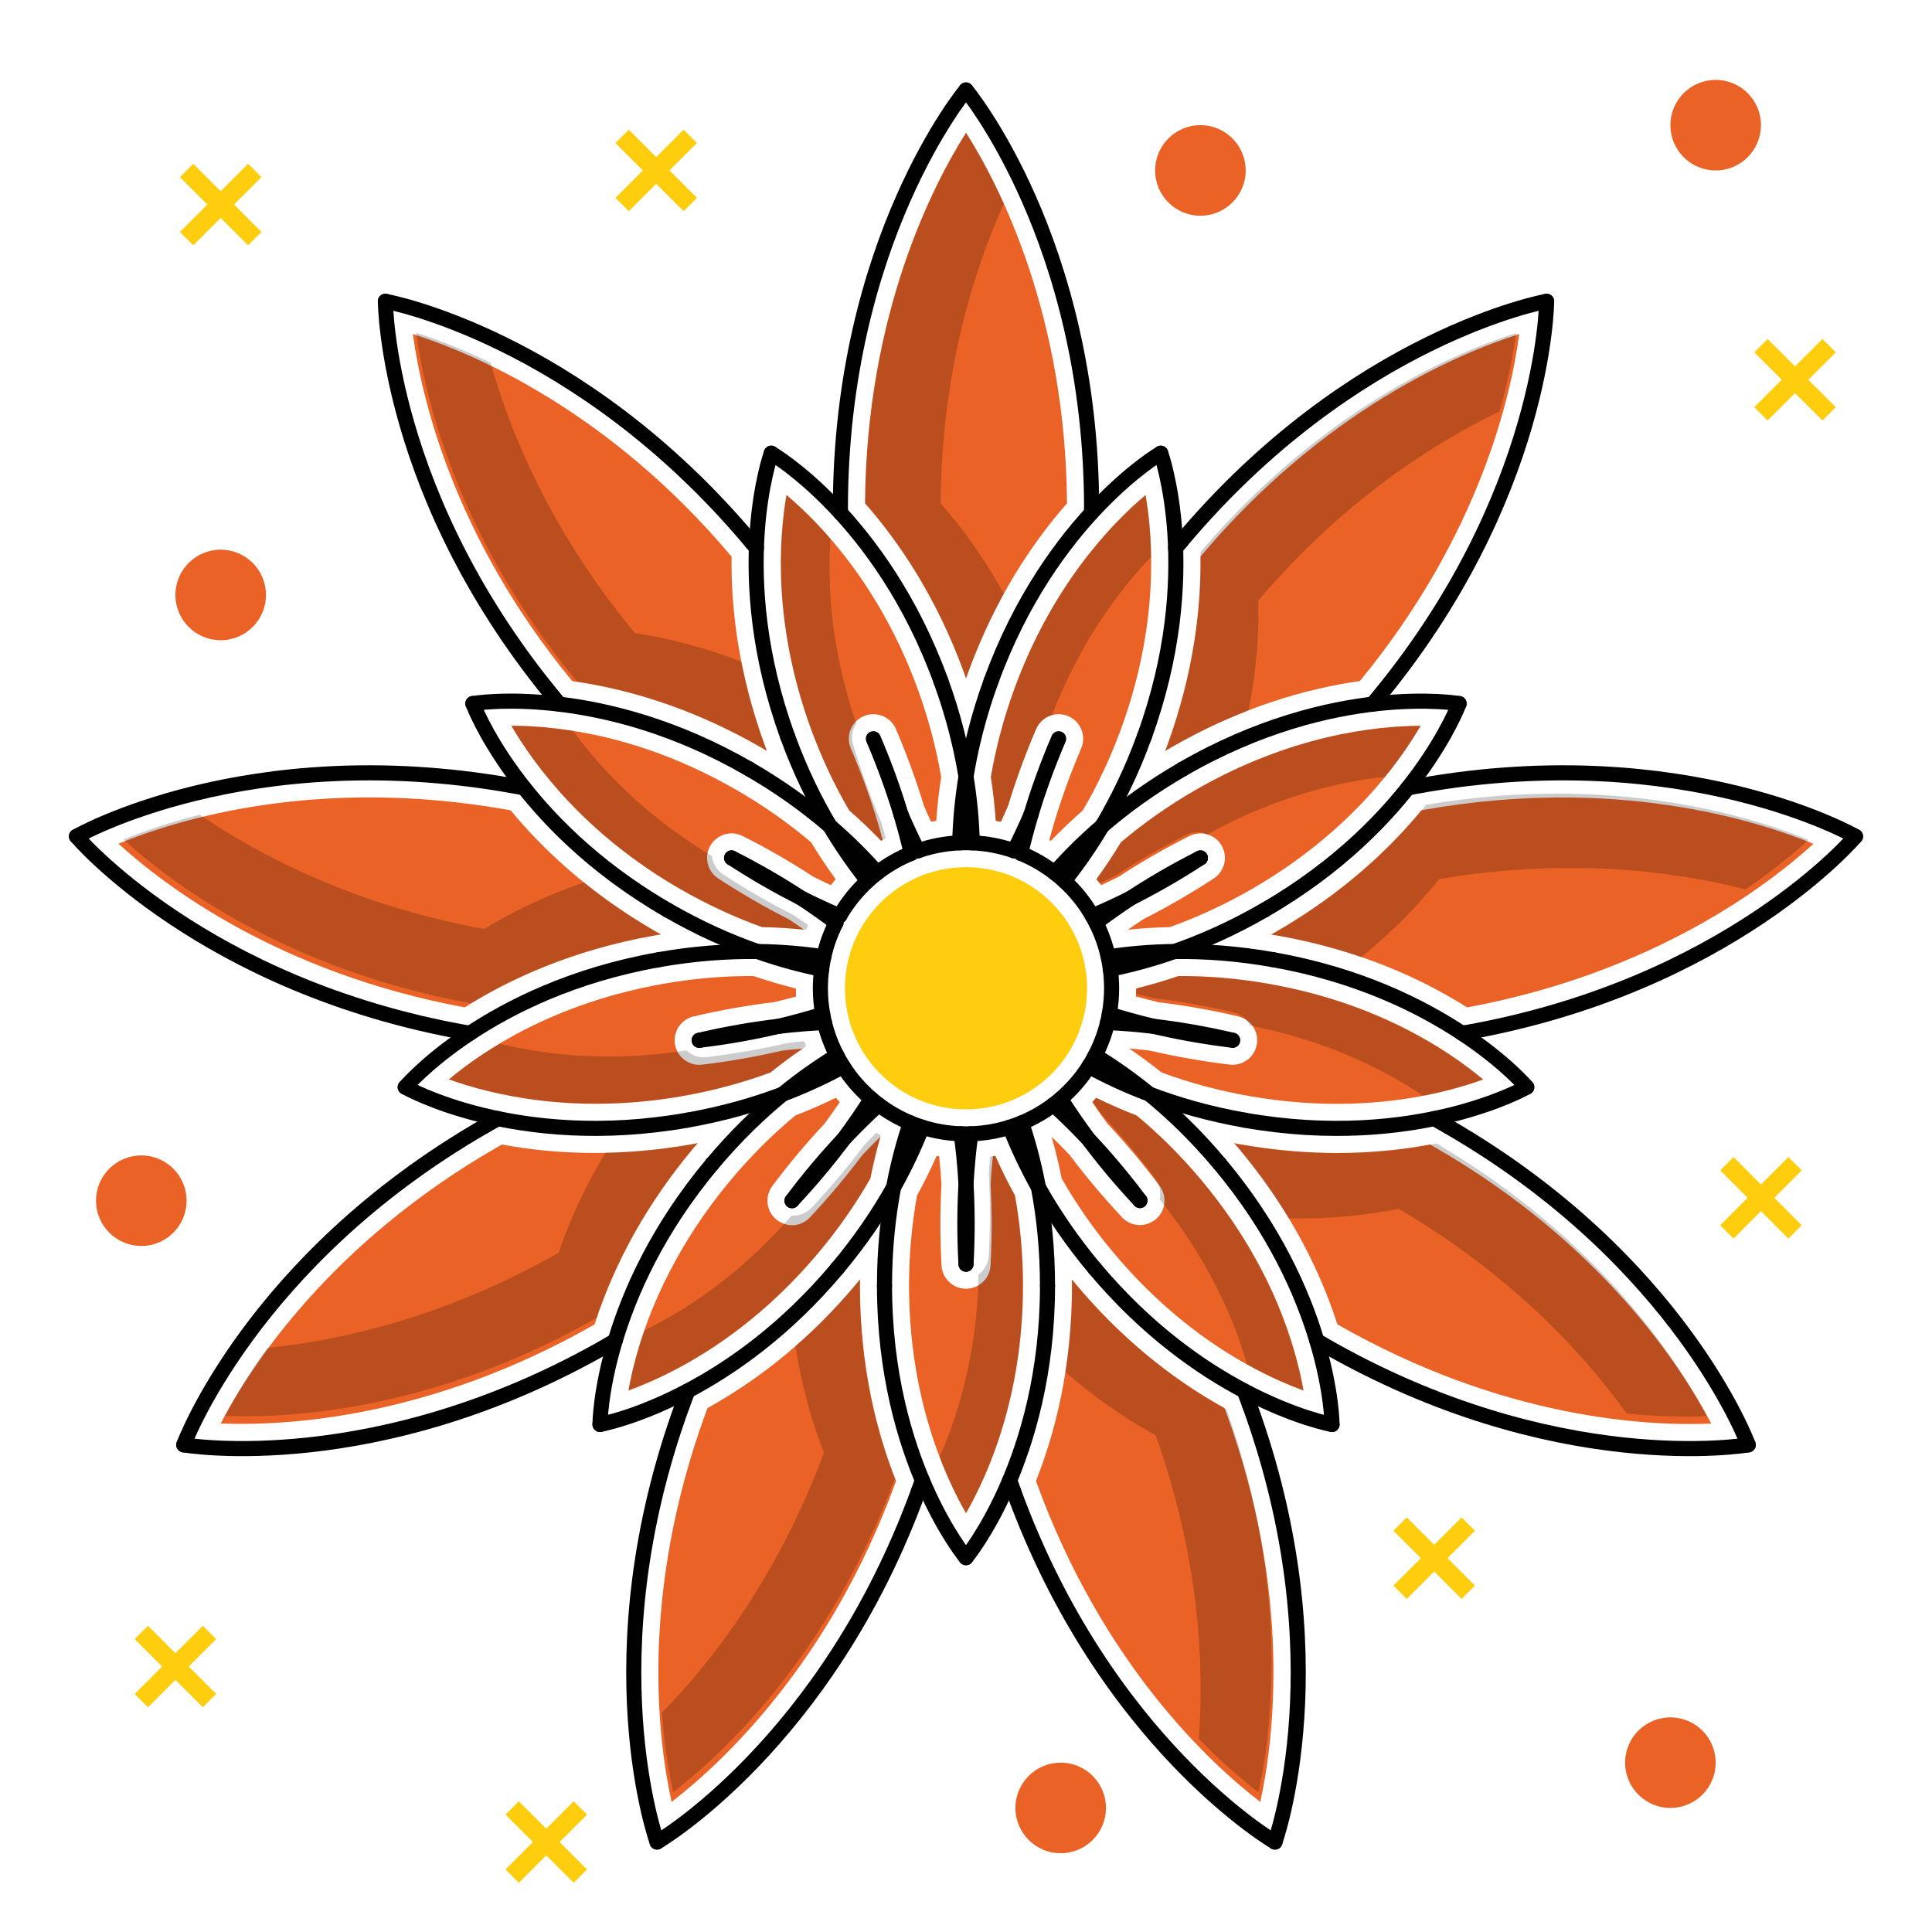 <?xml version="1.0" ?><!DOCTYPE svg  PUBLIC '-//W3C//DTD SVG 1.1//EN'  'http://www.w3.org/Graphics/SVG/1.1/DTD/svg11.dtd'><svg enable-background="new 0 0 512 512" height="512px" id="Calque_1" version="1.1" viewBox="0 0 512 512" width="512px" xml:space="preserve" xmlns="http://www.w3.org/2000/svg" xmlns:xlink="http://www.w3.org/1999/xlink"><g><path d="M333.113,276.452c-0.001,0.007-0.003,0.014-0.003,0.021c-0.012,0.087-0.03,0.175-0.045,0.264   c-0.021,0.128-0.041,0.257-0.069,0.382c-0.004,0.016-0.005,0.031-0.009,0.047c-0.005,0.021-0.015,0.041-0.021,0.063   c-0.085,0.347-0.192,0.683-0.329,1.003c-0.005,0.012-0.012,0.022-0.017,0.034c-0.137,0.317-0.299,0.619-0.482,0.905   c-0.011,0.019-0.021,0.038-0.032,0.056c-0.179,0.273-0.381,0.529-0.597,0.771c-0.03,0.033-0.058,0.068-0.089,0.102   c-0.212,0.229-0.442,0.438-0.685,0.633c-0.041,0.033-0.081,0.067-0.123,0.1c-0.245,0.188-0.503,0.356-0.772,0.508   c-0.045,0.025-0.089,0.05-0.135,0.074c-0.274,0.146-0.56,0.273-0.854,0.38c-0.044,0.016-0.088,0.029-0.132,0.044   c-0.302,0.101-0.61,0.184-0.929,0.24c-0.037,0.006-0.075,0.01-0.113,0.016c-0.324,0.051-0.653,0.083-0.988,0.084   c-0.008,0-0.016,0.002-0.023,0.002c-0.257,0-0.515-0.017-0.774-0.049c-0.002,0-0.005,0-0.007,0   c-7.182-0.862-14.296-2.114-21.163-3.712c-1.827-0.215-3.651-0.399-5.465-0.551c2.928,2,5.79,4.118,8.561,6.346   c7.347,2.722,15.129,4.823,23.168,6.242c0.004,0,0.008,0,0.012,0.001c19.42,3.425,35.661,2.111,47.64-0.351   c0.084-0.019,0.169-0.036,0.254-0.052c5.771-1.199,10.535-2.657,14.171-3.978c-2.402-2.014-5.451-4.359-9.174-6.816   c-13.896-9.177-29.924-15.413-47.641-18.538c-0.003-0.001-0.007,0-0.01-0.001c-8.053-1.42-16.095-2.105-23.934-2.066   c-3.677,1.259-7.429,2.364-11.218,3.302c-0.001,0.704-0.02,1.407-0.053,2.107c1.966,0.545,3.955,1.06,5.963,1.536   c6.961,0.832,14.053,2.085,21.077,3.733c0.012,0.003,0.022,0.005,0.033,0.008c0.014,0.003,0.028,0.006,0.042,0.009   c0.073,0.018,0.143,0.042,0.214,0.062c0.134,0.036,0.269,0.071,0.398,0.115c0.081,0.027,0.158,0.063,0.237,0.093   c0.121,0.047,0.243,0.092,0.361,0.145c0.092,0.042,0.18,0.092,0.269,0.138c0.099,0.05,0.198,0.098,0.294,0.153   c0.102,0.059,0.197,0.125,0.295,0.188c0.077,0.051,0.156,0.099,0.23,0.152c0.104,0.074,0.202,0.155,0.301,0.235   c0.063,0.051,0.129,0.1,0.189,0.153c0.097,0.084,0.186,0.174,0.276,0.264c0.059,0.058,0.119,0.112,0.176,0.172   c0.083,0.089,0.16,0.183,0.238,0.275c0.057,0.067,0.115,0.133,0.169,0.202c0.069,0.089,0.132,0.183,0.195,0.275   c0.056,0.079,0.113,0.157,0.165,0.24c0.056,0.087,0.104,0.178,0.154,0.268c0.053,0.093,0.107,0.184,0.155,0.279   c0.043,0.086,0.08,0.176,0.12,0.264c0.046,0.103,0.094,0.204,0.135,0.31c0.035,0.091,0.063,0.185,0.095,0.277   c0.035,0.104,0.073,0.209,0.103,0.316c0.029,0.104,0.051,0.211,0.075,0.316c0.022,0.099,0.048,0.195,0.065,0.296   c0.021,0.123,0.034,0.249,0.05,0.375c0.01,0.084,0.023,0.168,0.03,0.253c0.012,0.146,0.013,0.293,0.014,0.44   c0.001,0.068,0.006,0.135,0.005,0.203c-0.004,0.156-0.019,0.313-0.033,0.471C333.12,276.338,333.12,276.395,333.113,276.452z" fill="#EA6226"/><path d="M290.553,232.99c0.435,0.519,0.856,1.046,1.267,1.584c1.587-0.734,3.161-1.495,4.714-2.276   c5.872-3.84,12.065-7.416,18.423-10.625c0.047-0.026,0.098-0.044,0.145-0.069c0.104-0.055,0.211-0.103,0.318-0.152   c0.17-0.078,0.344-0.149,0.521-0.212c0.112-0.04,0.224-0.079,0.339-0.112c0.19-0.056,0.386-0.1,0.583-0.139   c0.107-0.021,0.212-0.047,0.321-0.063c0.282-0.041,0.569-0.064,0.862-0.067c0.024,0,0.048-0.006,0.072-0.006   c3.59,0,6.5,2.91,6.5,6.5v0v0c0,0.002-0.001,0.005-0.001,0.008c0,0.301-0.023,0.597-0.063,0.888   c-0.015,0.1-0.039,0.196-0.058,0.294c-0.036,0.191-0.073,0.38-0.125,0.564c-0.031,0.112-0.071,0.22-0.108,0.33   c-0.056,0.164-0.114,0.327-0.183,0.485c-0.048,0.111-0.101,0.218-0.154,0.325c-0.074,0.149-0.153,0.295-0.238,0.437   c-0.063,0.104-0.127,0.207-0.195,0.307c-0.092,0.136-0.19,0.268-0.293,0.396c-0.075,0.094-0.148,0.188-0.229,0.277   c-0.111,0.126-0.231,0.244-0.353,0.361c-0.082,0.08-0.162,0.162-0.249,0.238c-0.14,0.122-0.289,0.231-0.438,0.341   c-0.079,0.058-0.153,0.121-0.235,0.175c-0.011,0.007-0.02,0.016-0.03,0.023c-6.046,3.953-12.295,7.563-18.581,10.743   c-1.405,0.924-2.787,1.863-4.16,2.829c3.646-0.374,7.351-0.605,11.088-0.685c7.403-2.648,14.722-6.041,21.78-10.112   c0.004-0.002,0.008-0.006,0.013-0.008c25.281-14.596,38.646-32.87,44.672-43.223c-11.979,0.042-34.486,2.478-59.764,17.07   c-0.001,0-0.002,0.001-0.003,0.001c-7.07,4.084-13.675,8.727-19.658,13.8C295.029,226.564,292.856,229.832,290.553,232.99z" fill="#EA6226"/><path d="M318.229,312.574c-0.001-0.001-0.002-0.002-0.003-0.003c-5.224-6.229-10.939-11.926-16.992-16.957   c-3.665-1.417-7.261-2.989-10.75-4.699c-0.336,0.398-0.681,0.789-1.031,1.176c1.282,1.885,2.627,3.783,4.034,5.683   c4.809,5.109,9.441,10.637,13.772,16.439c0.007,0.009,0.014,0.018,0.02,0.026c0.01,0.014,0.021,0.026,0.03,0.039   c0.046,0.062,0.084,0.127,0.127,0.189c0.077,0.112,0.156,0.223,0.227,0.338c0.044,0.073,0.081,0.149,0.123,0.225   c0.063,0.113,0.127,0.227,0.182,0.343c0.043,0.09,0.078,0.182,0.116,0.272c0.044,0.104,0.09,0.207,0.128,0.313   s0.068,0.213,0.101,0.319c0.028,0.094,0.06,0.187,0.084,0.28c0.029,0.117,0.051,0.234,0.073,0.352   c0.018,0.088,0.038,0.175,0.052,0.263c0.018,0.119,0.028,0.239,0.04,0.359c0.008,0.088,0.02,0.176,0.024,0.264   c0.007,0.115,0.005,0.229,0.006,0.345c0,0.095,0.003,0.189-0.001,0.284c-0.004,0.105-0.016,0.211-0.025,0.316   c-0.009,0.104-0.016,0.207-0.029,0.31c-0.014,0.097-0.034,0.191-0.051,0.286c-0.021,0.111-0.039,0.222-0.064,0.332   c-0.021,0.089-0.05,0.176-0.074,0.265c-0.032,0.112-0.062,0.226-0.1,0.337c-0.03,0.088-0.067,0.174-0.101,0.26   c-0.042,0.108-0.082,0.217-0.131,0.322c-0.042,0.093-0.091,0.183-0.138,0.273c-0.049,0.096-0.095,0.191-0.148,0.285   c-0.06,0.104-0.127,0.203-0.193,0.304c-0.05,0.076-0.096,0.153-0.148,0.229c-0.082,0.114-0.173,0.224-0.263,0.333   c-0.046,0.057-0.089,0.115-0.137,0.171c-0.1,0.112-0.207,0.219-0.314,0.325c-0.045,0.044-0.084,0.092-0.13,0.135   c-0.004,0.004-0.009,0.006-0.013,0.01c-0.172,0.16-0.354,0.314-0.547,0.459c-0.082,0.061-0.171,0.103-0.255,0.159   c-0.132,0.09-0.265,0.173-0.401,0.251c-0.205,0.118-0.414,0.222-0.627,0.314c-0.136,0.06-0.27,0.121-0.408,0.171   c-0.242,0.087-0.487,0.151-0.735,0.208c-0.116,0.027-0.229,0.063-0.347,0.083c-0.367,0.064-0.737,0.103-1.107,0.103   c-0.001,0-0.002,0-0.002,0c-0.001,0-0.002,0-0.002,0c-0.234,0-0.468-0.015-0.701-0.04c-0.064-0.007-0.127-0.021-0.191-0.029   c-0.169-0.022-0.338-0.05-0.505-0.087c-0.076-0.017-0.151-0.038-0.228-0.058c-0.152-0.039-0.303-0.082-0.453-0.132   c-0.08-0.027-0.159-0.058-0.238-0.088c-0.142-0.054-0.281-0.111-0.419-0.176c-0.082-0.038-0.163-0.077-0.243-0.118   c-0.13-0.067-0.257-0.14-0.383-0.216c-0.082-0.05-0.164-0.099-0.244-0.152c-0.119-0.079-0.233-0.166-0.349-0.254   c-0.079-0.061-0.159-0.119-0.236-0.184c-0.116-0.099-0.227-0.207-0.337-0.314c-0.065-0.063-0.135-0.123-0.198-0.189   c-0.005-0.007-0.012-0.012-0.018-0.018c-4.972-5.303-9.637-10.858-13.879-16.514c-1.566-1.656-3.174-3.281-4.797-4.862   c1.037,3.626,1.931,7.33,2.669,11.082c3.909,6.837,8.524,13.452,13.74,19.664c0.001,0.001,0.002,0.002,0.003,0.003   c10.997,13.104,23.677,23.492,37.688,30.874c4.874,2.573,9.203,4.39,12.68,5.656c-0.556-3.136-1.402-6.965-2.709-11.322   C337.988,341.296,329.738,326.286,318.229,312.574z" fill="#EA6226"/><path d="M216.909,331.983c0-0.001,0.001-0.001,0.001-0.002c5.214-6.209,9.829-12.822,13.742-19.666   c0.737-3.749,1.631-7.455,2.669-11.086c-1.628,1.587-3.247,3.23-4.843,4.927c-4.208,5.615-8.862,11.16-13.855,16.485   c-0.007,0.008-0.015,0.014-0.021,0.021c-0.058,0.062-0.122,0.115-0.182,0.175c-0.115,0.112-0.23,0.225-0.352,0.327   c-0.076,0.063-0.155,0.121-0.232,0.181c-0.116,0.089-0.231,0.177-0.352,0.257c-0.08,0.053-0.161,0.102-0.243,0.15   c-0.126,0.076-0.253,0.149-0.384,0.217c-0.08,0.041-0.161,0.08-0.242,0.117c-0.138,0.064-0.278,0.123-0.419,0.177   c-0.079,0.03-0.158,0.06-0.238,0.087c-0.15,0.051-0.302,0.094-0.455,0.133c-0.075,0.02-0.15,0.041-0.226,0.058   c-0.167,0.036-0.336,0.063-0.505,0.086c-0.064,0.01-0.127,0.022-0.192,0.029c-0.233,0.025-0.467,0.04-0.701,0.04   c0,0-0.001,0-0.001,0s-0.001,0-0.002,0c-0.371,0-0.741-0.038-1.109-0.103c-0.116-0.02-0.229-0.056-0.344-0.082   c-0.249-0.058-0.496-0.122-0.739-0.21c-0.137-0.049-0.27-0.11-0.404-0.169c-0.215-0.094-0.425-0.197-0.632-0.316   c-0.135-0.078-0.267-0.161-0.398-0.249c-0.085-0.058-0.175-0.101-0.258-0.162c-0.193-0.145-0.375-0.299-0.547-0.46   c-0.003-0.003-0.007-0.005-0.01-0.008c-0.04-0.037-0.074-0.079-0.113-0.117c-0.114-0.112-0.228-0.226-0.333-0.345   c-0.045-0.052-0.084-0.106-0.128-0.159c-0.093-0.113-0.187-0.227-0.271-0.345c-0.051-0.072-0.096-0.146-0.144-0.22   c-0.067-0.104-0.137-0.206-0.198-0.312c-0.054-0.094-0.1-0.189-0.148-0.285c-0.046-0.091-0.095-0.18-0.137-0.272   c-0.049-0.108-0.09-0.219-0.133-0.329c-0.033-0.084-0.068-0.167-0.098-0.253c-0.04-0.115-0.071-0.232-0.104-0.349   c-0.023-0.084-0.05-0.167-0.07-0.252c-0.027-0.115-0.047-0.232-0.068-0.349c-0.016-0.09-0.035-0.178-0.047-0.268   c-0.015-0.11-0.022-0.222-0.032-0.332c-0.008-0.098-0.02-0.195-0.023-0.294c-0.004-0.103-0.001-0.206,0-0.31   c0-0.105-0.001-0.212,0.005-0.318c0.005-0.098,0.018-0.194,0.028-0.291c0.011-0.111,0.02-0.223,0.037-0.333   c0.015-0.097,0.037-0.192,0.056-0.289c0.022-0.108,0.041-0.217,0.068-0.325c0.027-0.104,0.061-0.206,0.093-0.31   c0.03-0.097,0.057-0.194,0.091-0.29c0.042-0.118,0.094-0.234,0.144-0.351c0.034-0.077,0.063-0.156,0.1-0.233   c0.062-0.131,0.133-0.257,0.205-0.384c0.035-0.062,0.064-0.124,0.101-0.185c0.078-0.129,0.166-0.253,0.253-0.377   c0.036-0.052,0.066-0.104,0.104-0.155c0.008-0.01,0.016-0.021,0.023-0.03c0.01-0.014,0.021-0.026,0.031-0.04   c4.326-5.789,8.959-11.314,13.772-16.439c1.4-1.888,2.75-3.796,4.047-5.705c-0.35-0.387-0.695-0.776-1.03-1.175   c-3.48,1.706-7.073,3.279-10.746,4.706c-6.055,5.024-11.769,10.715-16.995,16.948c0,0-0.001,0.001-0.001,0.001   c0,0.001-0.001,0.001-0.001,0.002c-14.346,17.09-21.253,33.699-24.521,44.623c-0.033,0.109-0.068,0.218-0.106,0.324   c-1.249,4.219-2.064,7.929-2.604,10.985c3.475-1.267,7.805-3.082,12.687-5.657C193.269,355.432,205.947,345.046,216.909,331.983z" fill="#EA6226"/><path d="M268.977,316.818c-1.889-3.438-3.63-6.95-5.205-10.506c-0.22,0.039-0.439,0.067-0.659,0.103   c-0.25,2.428-0.454,4.914-0.604,7.451c0.387,7.049,0.386,14.258-0.015,21.441c-0.001,0.014-0.001,0.026-0.002,0.039   c-0.001,0.016-0.001,0.031-0.002,0.047c-0.005,0.085-0.019,0.168-0.026,0.252c-0.012,0.123-0.021,0.247-0.039,0.368   c-0.013,0.086-0.034,0.169-0.05,0.254c-0.024,0.123-0.045,0.247-0.076,0.368c-0.027,0.106-0.063,0.209-0.095,0.313   c-0.029,0.094-0.054,0.189-0.087,0.281c-0.064,0.179-0.138,0.353-0.217,0.523c-0.008,0.016-0.013,0.032-0.021,0.048   c-0.178,0.378-0.392,0.734-0.636,1.067c-0.028,0.038-0.061,0.073-0.089,0.11c-0.096,0.124-0.191,0.248-0.295,0.364   c-0.055,0.062-0.115,0.117-0.172,0.177c-0.083,0.087-0.165,0.176-0.254,0.258c-0.073,0.069-0.153,0.133-0.23,0.198   s-0.152,0.134-0.232,0.195c-0.087,0.067-0.178,0.128-0.268,0.19c-0.078,0.054-0.154,0.11-0.234,0.161   c-0.093,0.058-0.188,0.11-0.284,0.164c-0.085,0.048-0.168,0.097-0.254,0.141c-0.094,0.048-0.19,0.089-0.287,0.132   c-0.095,0.042-0.188,0.085-0.285,0.123c-0.093,0.036-0.188,0.067-0.282,0.099c-0.105,0.036-0.211,0.071-0.318,0.102   c-0.092,0.025-0.185,0.047-0.277,0.068c-0.115,0.027-0.23,0.053-0.348,0.073c-0.093,0.017-0.187,0.029-0.28,0.041   c-0.118,0.016-0.237,0.029-0.357,0.039c-0.044,0.003-0.087,0.011-0.131,0.014c-0.116,0.006-0.231,0.009-0.345,0.009   c-0.004,0-0.009,0.001-0.014,0.001c-0.002,0-0.004,0-0.006,0s-0.004,0-0.006,0c-0.005,0-0.009-0.001-0.014-0.001   c-0.115,0-0.229-0.003-0.345-0.009c-0.044-0.003-0.087-0.011-0.131-0.014c-0.121-0.01-0.239-0.023-0.358-0.039   c-0.094-0.012-0.187-0.024-0.279-0.041c-0.118-0.021-0.233-0.046-0.349-0.073c-0.093-0.021-0.186-0.043-0.276-0.068   c-0.108-0.03-0.213-0.065-0.319-0.102c-0.094-0.031-0.189-0.063-0.282-0.099c-0.097-0.038-0.192-0.081-0.287-0.123   c-0.096-0.043-0.192-0.085-0.285-0.132c-0.087-0.044-0.171-0.094-0.257-0.142c-0.095-0.054-0.19-0.105-0.282-0.163   c-0.082-0.052-0.159-0.108-0.238-0.164c-0.088-0.062-0.178-0.121-0.263-0.187c-0.083-0.064-0.162-0.135-0.242-0.203   c-0.074-0.063-0.151-0.124-0.222-0.19c-0.092-0.086-0.179-0.179-0.266-0.271c-0.053-0.056-0.108-0.107-0.159-0.164   c-0.112-0.126-0.217-0.259-0.319-0.394c-0.021-0.027-0.044-0.053-0.065-0.081c-0.245-0.333-0.458-0.69-0.637-1.069   c0-0.001-0.001-0.002-0.001-0.004c-0.087-0.185-0.166-0.374-0.235-0.567c-0.029-0.082-0.051-0.167-0.077-0.25   c-0.036-0.114-0.075-0.228-0.104-0.346c-0.03-0.118-0.051-0.24-0.074-0.361c-0.017-0.086-0.038-0.171-0.051-0.259   c-0.019-0.123-0.028-0.25-0.04-0.376c-0.008-0.081-0.021-0.161-0.026-0.244c-0.001-0.015-0.001-0.029-0.002-0.044   c0-0.015-0.001-0.029-0.002-0.044c-0.4-7.183-0.402-14.391-0.015-21.438c-0.147-2.493-0.354-4.982-0.608-7.452   c-0.218-0.034-0.437-0.063-0.655-0.102c-1.576,3.556-3.316,7.068-5.204,10.505c-1.403,7.72-2.121,15.75-2.121,23.9   c0,0.005,0,0.01,0,0.015c0.003,29.184,9.145,49.89,15.097,60.283c5.953-10.394,15.095-31.101,15.099-60.284   c0-0.005-0.001-0.01-0.001-0.015C271.098,332.563,270.38,324.53,268.977,316.818z" fill="#EA6226"/><path d="M310.207,198.161c19.034-10.989,36.58-15.757,50.166-17.682c31.786-38.656,40.079-75.662,42.237-91.958   c-15.901,5.062-51.712,20.041-84.484,58.989c0.181,13.378-1.701,30.537-8.764,49.941c-0.002,0.005-0.005,0.009-0.007,0.015   c-0.188,0.519-0.389,1.032-0.583,1.548c0.472-0.279,0.938-0.563,1.413-0.838C310.193,198.171,310.199,198.166,310.207,198.161z" fill="#EA6226"/><path d="M173.504,247.918c0.007-0.001,0.015-0.001,0.022-0.003c0.542-0.095,1.084-0.178,1.626-0.268   c-0.483-0.272-0.969-0.538-1.451-0.815c-0.001-0.001-0.002-0.001-0.004-0.002c-17.574-10.146-29.917-21.845-38.369-32.084   c-0.319-0.058-0.636-0.119-0.957-0.176c-0.016-0.003-0.03-0.003-0.046-0.006c-50.476-8.9-87.506,2.666-102.921,9.036   c12.199,11.118,42.563,34.245,91.739,43.367C134.817,259.606,151.512,251.796,173.504,247.918z" fill="#EA6226"/><path d="M380.464,304.14c-0.492-0.284-0.978-0.556-1.465-0.834c-7.081,1.321-15.325,2.238-24.591,2.238   c-7.856,0-16.439-0.658-25.664-2.284c-0.003-0.001-0.006,0-0.009-0.001c-0.547-0.097-1.09-0.205-1.635-0.308   c0.362,0.422,0.729,0.84,1.087,1.267c0.002,0.002,0.003,0.004,0.004,0.006c12.051,14.357,20.86,30.071,26.228,46.738   c44.088,25.233,82.512,27.011,99.084,26.3c-7.761-14.811-28.795-47.575-73.016-73.106   C380.479,304.151,380.471,304.145,380.464,304.14z" fill="#EA6226"/><path d="M377.675,214.56c-0.002,0-0.005,0-0.007,0.001c-0.334,0.06-0.661,0.123-0.993,0.184   c-8.449,10.236-20.788,21.931-38.355,32.076c-0.005,0.003-0.01,0.007-0.016,0.01c-0.482,0.278-0.97,0.544-1.454,0.817   c0.547,0.09,1.094,0.174,1.641,0.27c0.001,0,0.003,0,0.004,0c18.546,3.269,35.455,9.68,50.313,19.055   c49.176-9.107,79.552-32.224,91.771-43.354C465.096,217.26,427.94,205.701,377.675,214.56z" fill="#EA6226"/><path d="M227.904,340.692c0-0.547,0.013-1.093,0.019-1.64c-0.353,0.43-0.699,0.862-1.057,1.288   c-0.001,0.001-0.001,0.002-0.002,0.003c-11.474,13.673-24.709,24.694-39.364,32.803c-0.181,0.488-0.365,0.967-0.545,1.457   c-17.528,48.16-12.568,86.635-8.971,102.92c13.237-10.215,41.851-36.619,59.317-84.604c0.012-0.033,0.028-0.064,0.041-0.097   l0.122-0.34c-5.042-12.687-9.562-30.084-9.562-51.766C227.903,340.708,227.904,340.7,227.904,340.692z" fill="#EA6226"/><path d="M325.045,374.593c-0.001-0.005-0.004-0.009-0.006-0.014c-0.173-0.479-0.353-0.947-0.529-1.423   c-14.626-8.075-27.867-19.103-39.376-32.818c-0.001-0.002-0.003-0.004-0.004-0.006c-0.355-0.423-0.7-0.853-1.05-1.279   c0.006,0.547,0.019,1.092,0.019,1.639c0,0.009,0.001,0.017,0.001,0.025c0,21.672-4.516,39.064-9.556,51.749l0.176,0.491   c0.005,0.014,0.008,0.026,0.012,0.04c17.532,48.113,46.041,74.378,59.258,84.536c3.574-16.334,8.521-54.954-8.943-102.938   C325.046,374.594,325.046,374.594,325.045,374.593z" fill="#EA6226"/><path d="M183.815,304.219C183.815,304.219,183.815,304.218,183.815,304.219c0.001-0.002,0.002-0.002,0.002-0.003   c0,0,0-0.001,0.001-0.001c0.357-0.427,0.724-0.843,1.085-1.265c-0.542,0.102-1.081,0.209-1.624,0.306   c-0.005,0-0.01,0.002-0.015,0.003c-9.221,1.626-17.811,2.284-25.665,2.284c-9.258,0-17.496-0.915-24.574-2.234   c-0.504,0.286-1.005,0.563-1.509,0.854c-0.018,0.011-0.037,0.017-0.055,0.027c-44.35,25.622-65.269,58.264-72.978,73.046   c16.618,0.68,55.181-1.139,99.105-26.275C162.948,334.299,171.757,318.584,183.815,304.219   C183.814,304.219,183.815,304.219,183.815,304.219z" fill="#EA6226"/><path d="M214.857,193.007c2.773,7.624,6.199,14.933,10.177,21.749c2.935,2.565,5.77,5.267,8.475,8.078   c0.133-0.077,0.271-0.148,0.405-0.224c-0.42-1.583-0.859-3.16-1.318-4.718c-0.002-0.008-0.005-0.016-0.007-0.024   c-0.001-0.003-0.002-0.007-0.003-0.011c-0.02-0.059-0.039-0.118-0.056-0.178l-0.001,0c-1.948-6.47-4.321-12.979-7.053-19.349   c-1.415-3.299,0.112-7.121,3.412-8.536c3.298-1.415,7.121,0.111,8.536,3.412c2.872,6.696,5.373,13.542,7.44,20.355   c0.605,1.411,1.233,2.811,1.889,4.216c0.455-0.095,0.911-0.183,1.369-0.264c0.265-3.873,0.699-7.757,1.299-11.617   c-1.331-7.767-3.402-15.564-6.177-23.199c-0.003-0.007-0.007-0.014-0.01-0.021c-9.984-27.431-25.661-43.766-34.81-51.498   c-2.04,11.804-3.549,34.394,6.433,61.823C214.856,193.004,214.857,193.005,214.857,193.007z" fill="#EA6226"/><path d="M195.292,209.418c-15.398-8.891-31.481-14.392-47.802-16.351c-4.665-0.565-8.709-0.746-11.981-0.75   c6.018,10.349,19.385,28.645,44.688,43.254c0.001,0,0.002,0.001,0.003,0.002c7.08,4.087,14.393,7.483,21.749,10.117   c3.758,0.08,7.477,0.311,11.129,0.685c-1.367-0.96-2.743-1.896-4.143-2.817c-6.292-3.182-12.548-6.797-18.6-10.754   c-0.034-0.022-0.061-0.052-0.094-0.075c-0.278-0.189-0.539-0.397-0.781-0.625c-0.027-0.025-0.062-0.045-0.089-0.071   c-0.006-0.005-0.01-0.012-0.016-0.017c-0.003-0.003-0.006-0.005-0.009-0.008c-0.066-0.064-0.125-0.135-0.188-0.202   c-0.079-0.084-0.161-0.165-0.235-0.253c-0.062-0.072-0.116-0.15-0.174-0.225c-0.072-0.093-0.147-0.184-0.214-0.28   c-0.054-0.078-0.1-0.16-0.15-0.24c-0.063-0.101-0.13-0.199-0.188-0.303c-0.046-0.083-0.084-0.171-0.126-0.256   c-0.053-0.106-0.11-0.211-0.158-0.32c-0.042-0.098-0.075-0.2-0.113-0.301c-0.038-0.102-0.081-0.201-0.114-0.306   c-0.038-0.12-0.065-0.244-0.097-0.367c-0.022-0.089-0.051-0.176-0.07-0.267c-0.03-0.146-0.049-0.295-0.069-0.443   c-0.01-0.072-0.026-0.142-0.033-0.214c-0.023-0.223-0.035-0.449-0.035-0.678c0-3.59,2.91-6.5,6.5-6.5   c0.318,0,0.629,0.028,0.935,0.072c0.097,0.014,0.191,0.038,0.287,0.056c0.208,0.04,0.413,0.085,0.613,0.145   c0.105,0.031,0.208,0.066,0.311,0.103c0.188,0.066,0.37,0.14,0.55,0.222c0.097,0.044,0.193,0.087,0.287,0.136   c0.051,0.027,0.105,0.046,0.156,0.074c6.369,3.214,12.57,6.795,18.451,10.64c1.547,0.779,3.12,1.539,4.71,2.275   c0.411-0.538,0.832-1.066,1.267-1.584c-2.304-3.161-4.478-6.43-6.501-9.775C208.965,218.144,202.364,213.503,195.292,209.418   C195.292,209.418,195.292,209.418,195.292,209.418z" fill="#EA6226"/><path d="M201.794,198.161c0,0,0.001,0,0.001,0c0.482,0.278,0.956,0.567,1.434,0.85   c-0.195-0.518-0.396-1.033-0.585-1.554c0-0.002-0.002-0.003-0.002-0.005c-7.062-19.402-8.944-36.559-8.763-49.938   c-32.752-38.928-68.542-53.915-84.458-58.986c2.202,16.352,10.568,53.477,42.231,91.98   C168.82,182.928,185.679,188.856,201.794,198.161z" fill="#EA6226"/><path d="M178.811,275.166c0.005-0.064,0.016-0.127,0.023-0.191c0.016-0.146,0.032-0.292,0.059-0.436   c0.015-0.083,0.036-0.163,0.054-0.245c0.027-0.123,0.053-0.245,0.087-0.366c0.026-0.093,0.059-0.182,0.089-0.272   c0.036-0.107,0.069-0.216,0.109-0.32c0.036-0.093,0.079-0.183,0.12-0.273c0.044-0.101,0.086-0.201,0.136-0.299   c0.043-0.086,0.093-0.169,0.141-0.253c0.055-0.098,0.108-0.197,0.168-0.292c0.049-0.077,0.103-0.15,0.155-0.226   c0.067-0.097,0.133-0.194,0.205-0.288c0.052-0.067,0.109-0.13,0.164-0.194c0.08-0.096,0.159-0.191,0.244-0.282   c0.056-0.06,0.116-0.114,0.174-0.171c0.09-0.09,0.18-0.179,0.276-0.263c0.063-0.056,0.131-0.106,0.197-0.159   c0.096-0.078,0.191-0.157,0.293-0.23c0.077-0.055,0.158-0.104,0.237-0.155c0.095-0.063,0.189-0.127,0.288-0.185   c0.098-0.057,0.201-0.105,0.302-0.158c0.087-0.044,0.171-0.091,0.261-0.132c0.12-0.055,0.246-0.101,0.37-0.148   c0.076-0.029,0.15-0.063,0.228-0.089c0.132-0.045,0.268-0.08,0.404-0.117c0.069-0.019,0.136-0.043,0.207-0.06   c0.015-0.004,0.031-0.007,0.046-0.01c0.012-0.003,0.025-0.006,0.038-0.009c7.04-1.652,14.204-2.918,21.302-3.77   c1.951-0.468,3.881-0.967,5.781-1.492c-0.034-0.703-0.052-1.408-0.053-2.115c-3.782-0.937-7.545-2.044-11.254-3.311   c-7.875-0.037-15.909,0.655-23.893,2.065c-0.003,0.001-0.007,0-0.01,0.001c-28.936,5.104-47.659,17.671-56.795,25.322   c11.259,4.059,33.261,9.484,62.037,4.414c0.003,0,0.006-0.001,0.01-0.002c8.024-1.415,15.814-3.516,23.18-6.234   c2.763-2.227,5.624-4.347,8.556-6.352c-1.789,0.15-3.593,0.33-5.406,0.541c-6.91,1.615-14.065,2.872-21.279,3.731   c-0.004,0-0.007,0-0.011,0.001c-0.256,0.03-0.512,0.047-0.765,0.047c-0.008,0-0.015-0.002-0.023-0.002   c-0.335-0.001-0.665-0.033-0.988-0.084c-0.038-0.006-0.077-0.01-0.114-0.016c-0.317-0.057-0.626-0.14-0.928-0.24   c-0.044-0.015-0.089-0.028-0.133-0.045c-0.294-0.105-0.579-0.232-0.853-0.379c-0.046-0.024-0.092-0.05-0.138-0.075   c-0.268-0.151-0.525-0.319-0.769-0.506c-0.043-0.033-0.085-0.068-0.128-0.104c-0.24-0.193-0.468-0.401-0.679-0.628   c-0.033-0.035-0.063-0.073-0.096-0.11c-0.213-0.239-0.413-0.491-0.59-0.762c-0.014-0.021-0.026-0.045-0.04-0.066   c-0.178-0.279-0.335-0.573-0.469-0.881c-0.008-0.02-0.019-0.037-0.027-0.057c-0.134-0.314-0.239-0.644-0.323-0.983   c-0.006-0.026-0.019-0.05-0.025-0.076c-0.005-0.02-0.006-0.039-0.011-0.059c-0.023-0.105-0.04-0.213-0.059-0.32   c-0.019-0.108-0.041-0.217-0.054-0.325c0-0.005-0.002-0.01-0.002-0.015c-0.004-0.038-0.004-0.075-0.008-0.112   c-0.018-0.179-0.033-0.357-0.037-0.535c-0.001-0.046,0.003-0.092,0.003-0.138C178.795,275.502,178.798,275.333,178.811,275.166z" fill="#EA6226"/><path d="M255.451,178.234c0.189,0.521,0.366,1.045,0.55,1.567c0.184-0.522,0.361-1.047,0.55-1.568   c0.005-0.013,0.011-0.025,0.016-0.038c7.284-19.996,17.248-34.629,26.198-44.8c-0.359-50.18-17.906-84.22-26.764-98.216   c-8.857,13.993-26.406,48.028-26.766,98.212c8.948,10.169,18.911,24.799,26.194,44.791   C255.436,178.2,255.445,178.216,255.451,178.234z" fill="#EA6226"/><path d="M249.281,133.389c5.49,6.24,11.371,14.17,16.771,23.98c-3.41,6.18-6.621,13.1-9.432,20.82   c-0.01,0.02-0.01,0.029-0.02,0.04c-0.19,0.52-0.37,1.05-0.549,1.569c-0.181-0.52-0.36-1.05-0.551-1.569   c-0.01-0.011-0.01-0.03-0.02-0.051c-7.29-19.989-17.25-34.62-26.2-44.79c0.36-50.18,17.91-84.22,26.771-98.21   c2.75,4.351,6.35,10.641,10,18.74C257.941,71.889,249.531,98.809,249.281,133.389z" opacity="0.2"/><path d="M168.245,167.774c8.217,1.251,17.819,3.546,28.262,7.59c1.36,6.926,3.348,14.291,6.158,22.012   c0.005,0.021,0.011,0.029,0.011,0.043c0.188,0.52,0.392,1.042,0.588,1.555c-0.472-0.282-0.951-0.573-1.431-0.848   c-0.015-0.002-0.027-0.017-0.048-0.026c-18.433-10.626-35.467-15.433-48.861-17.47c-31.979-38.672-40.416-76.029-42.621-92.441   c4.903,1.564,11.704,4.069,19.707,7.927C135.347,115.096,146.209,141.124,168.245,167.774z" opacity="0.2"/><path d="M128.27,246.204c7.099-4.323,15.929-8.738,26.528-12.353c5.494,4.432,11.751,8.795,18.866,12.904   c0.018,0.013,0.027,0.015,0.036,0.026c0.479,0.277,0.97,0.546,1.45,0.813c-0.543,0.087-1.097,0.172-1.641,0.27   c-0.013,0.008-0.032,0.004-0.054,0.01c-20.951,3.708-37.089,10.976-48.659,18.025c-49.355-9.069-79.831-32.263-92.069-43.418   c4.762-1.954,11.582-4.406,20.192-6.595C69.208,226.996,94.259,239.953,128.27,246.204z" opacity="0.2"/><path d="M148.061,331.981c2.659-7.875,6.586-16.933,12.382-26.515c7.057-0.137,14.656-0.815,22.747-2.242   c0.022-0.001,0.03-0.006,0.044-0.003c0.545-0.096,1.094-0.205,1.634-0.31c-0.36,0.416-0.729,0.838-1.083,1.263   c-0.005,0.014-0.022,0.022-0.035,0.042c-13.666,16.308-21.357,32.249-25.688,45.085c-43.638,24.777-81.892,26.599-98.438,25.921   c2.392-4.558,6.04-10.819,11.229-18.031C90.47,355.231,117.989,349.054,148.061,331.981z" opacity="0.2"/><path d="M218.358,384.968c-3.025-7.742-5.839-17.205-7.558-28.271c5.318-4.641,10.703-10.045,15.984-16.339   c0.016-0.016,0.02-0.024,0.032-0.031c0.356-0.424,0.706-0.86,1.053-1.287c-0.008,0.55-0.02,1.11-0.019,1.664   c0.005,0.013-0.002,0.031,0,0.054c0.014,21.276,4.369,38.433,9.302,51.05c-17.502,47.03-45.636,73.015-58.746,83.131   c-1.098-5.028-2.328-12.17-2.989-21.03C189.185,439.797,206.296,417.376,218.358,384.968z" opacity="0.2"/><path d="M306.268,380.372c-7.294-3.986-15.532-9.427-23.962-16.798c1.091-6.974,1.741-14.574,1.741-22.791   c0.003-0.022,0-0.031,0.005-0.045c0.001-0.554-0.012-1.112-0.021-1.662c0.347,0.427,0.698,0.863,1.056,1.286   c0.012,0.007,0.018,0.026,0.034,0.041c13.688,16.29,28.051,26.633,39.94,33.128c16.822,47.277,11.974,85.267,8.433,101.443   c-4.072-3.146-9.605-7.827-15.808-14.189C319.164,441.125,317.86,412.951,306.268,380.372z" opacity="0.2"/><path d="M370.657,320.344c-8.149,1.635-17.957,2.763-29.153,2.534c-3.646-6.043-8.034-12.283-13.315-18.578   c-0.013-0.019-0.021-0.023-0.025-0.037c-0.355-0.425-0.724-0.845-1.084-1.26c0.54,0.104,1.09,0.212,1.636,0.307   c0.013-0.003,0.03,0.009,0.052,0.009c20.957,3.681,38.607,2.371,51.891-0.296c43.276,25.404,63.98,57.622,71.666,72.29   c-5.142,0.207-12.389,0.179-21.229-0.709C419.587,358.594,400.478,337.85,370.657,320.344z" opacity="0.2"/><path d="M381.396,232.971c-5.191,6.491-11.979,13.659-20.704,20.681c-6.677-2.285-14.05-4.245-22.142-5.673   c-0.021-0.006-0.03-0.004-0.043-0.012c-0.546-0.097-1.098-0.182-1.641-0.269c0.48-0.268,0.972-0.538,1.45-0.816   c0.008-0.01,0.029-0.013,0.046-0.026c18.42-10.651,31.099-23,39.56-33.582c49.481-8.357,86.051,3.015,101.367,9.312   c-3.806,3.463-9.376,8.1-16.719,13.103C443.466,230.821,415.493,227.213,381.396,232.971z" opacity="0.2"/><path d="M333.461,159.137c0.195,8.309-0.396,18.164-2.566,29.151c-6.584,2.541-13.491,5.779-20.608,9.887   c-0.02,0.009-0.025,0.016-0.04,0.019c-0.48,0.276-0.958,0.566-1.43,0.849c0.196-0.514,0.398-1.037,0.586-1.558   c0-0.013,0.015-0.028,0.019-0.049c7.264-20,9.039-37.609,8.719-51.153c32.533-38.208,67.856-53.003,83.637-58.025   c-0.688,5.1-1.976,12.232-4.385,20.784C379.627,117.593,355.88,132.809,333.461,159.137z" opacity="0.2"/><path d="M268.76,182.7c-2.773,7.628-4.845,15.427-6.177,23.196c0.601,3.86,1.035,7.745,1.3,11.617   c0.457,0.081,0.913,0.169,1.367,0.264c0.657-1.408,1.286-2.812,1.894-4.227c2.067-6.813,4.567-13.655,7.437-20.345   c1.416-3.299,5.24-4.826,8.536-3.41c3.3,1.415,4.826,5.237,3.411,8.536c-2.731,6.366-5.104,12.875-7.054,19.348l-0.001,0   c-0.021,0.074-0.045,0.147-0.069,0.22c-0.459,1.56-0.896,3.134-1.315,4.711c0.135,0.076,0.271,0.146,0.405,0.223   c2.702-2.808,5.535-5.508,8.472-8.076c3.982-6.822,7.408-14.131,10.179-21.75c0,0,0.001-0.001,0.001-0.002v0   c9.984-27.431,8.476-50.021,6.437-61.825c-9.15,7.732-24.827,24.068-34.812,51.5C268.767,182.686,268.763,182.693,268.76,182.7z" fill="#EA6226"/><path d="M305.069,147.559c-8.439,8.79-18.77,22.46-26.27,41.959c-1.82,0.511-3.4,1.82-4.21,3.69   c-2.87,6.69-5.37,13.53-7.44,20.34c-0.6,1.42-1.229,2.82-1.89,4.23c-0.45-0.09-0.91-0.181-1.37-0.261   c-0.26-3.869-0.7-7.76-1.3-11.619c1.34-7.771,3.41-15.57,6.18-23.2c0,0,0.01-0.01,0.01-0.02c9.98-27.43,25.66-43.76,34.811-51.5   C304.319,135.369,304.979,140.919,305.069,147.559z" opacity="0.2"/><path d="M220.089,142.769c-0.815,12.158,0.059,29.27,6.847,49.029c-1.066,1.561-1.435,3.58-0.853,5.533   c2.102,6.97,4.583,13.816,7.375,20.364c0.453,1.473,0.871,2.951,1.271,4.455c-0.402,0.221-0.813,0.447-1.217,0.681   c-2.686-2.797-5.524-5.494-8.464-8.065c-3.968-6.813-7.396-14.12-10.179-21.745c0,0,0.001-0.014-0.005-0.021   c-9.986-27.428-8.472-50.016-6.437-61.827C211.679,133.913,215.752,137.74,220.089,142.769z" opacity="0.2"/><path d="M151.912,193.724c7.191,9.838,18.859,22.385,36.76,33.157c0.187,1.881,1.203,3.665,2.904,4.787   c6.09,3.988,12.392,7.638,18.739,10.859c1.294,0.837,2.563,1.701,3.837,2.595c-0.166,0.428-0.336,0.865-0.495,1.304   c-3.855-0.416-7.763-0.658-11.668-0.737c-7.419-2.669-14.741-6.063-21.774-10.115c0,0-0.008-0.012-0.018-0.013   c-25.281-14.592-38.64-32.869-44.673-43.225C139.777,192.346,145.357,192.66,151.912,193.724z" opacity="0.2"/><path d="M132.438,276.582c11.833,2.913,28.836,5.024,49.473,1.771c1.353,1.32,3.277,2.034,5.301,1.8   c7.229-0.859,14.402-2.113,21.335-3.726c1.529-0.191,3.057-0.346,4.608-0.479c0.148,0.434,0.299,0.878,0.459,1.316   c-3.221,2.16-6.37,4.486-9.413,6.936c-7.399,2.725-15.189,4.831-23.182,6.248c0,0-0.014-0.004-0.022,0.001   c-28.746,5.072-50.728-0.342-62.006-4.396C122.257,283.326,126.733,279.98,132.438,276.582z" opacity="0.2"/><path d="M170.781,352.573c10.937-5.375,25.319-14.687,39.037-30.445c1.885,0.143,3.817-0.548,5.218-2.028   c4.985-5.305,9.674-10.877,13.949-16.568c1.048-1.129,2.12-2.229,3.222-3.328c0.392,0.237,0.793,0.48,1.198,0.713   c-1.079,3.726-1.996,7.531-2.752,11.363c-3.917,6.844-8.53,13.465-13.742,19.688c0,0-0.014,0.006-0.017,0.015   c-18.76,22.363-39.079,32.346-50.325,36.489C167.317,364.282,168.594,358.842,170.781,352.573z" opacity="0.2"/><path d="M248.999,386.138c4.923-11.147,9.955-27.525,10.334-48.415c1.535-1.103,2.572-2.873,2.693-4.907   c0.408-7.269,0.419-14.551,0.035-21.658c0.077-1.539,0.19-3.07,0.329-4.621c0.453-0.07,0.917-0.142,1.376-0.224   c1.568,3.547,3.313,7.052,5.195,10.474c1.398,7.761,2.121,15.798,2.129,23.914c0,0-0.007,0.014-0.004,0.022   c0.004,29.19-9.145,49.897-15.096,60.301C253.872,397.335,251.354,392.346,248.999,386.138z" opacity="0.2"/><path d="M330.492,361.573c-3.394-11.703-10.066-27.484-23.204-43.73c0.468-1.831,0.124-3.854-1.091-5.49   c-4.359-5.83-9.032-11.416-13.895-16.613c-0.931-1.229-1.828-2.475-2.719-3.752c0.302-0.345,0.611-0.698,0.91-1.056   c3.481,1.709,7.07,3.272,10.713,4.684c6.06,5.046,11.779,10.738,17.002,16.951c0,0,0.004,0.015,0.012,0.02   c18.767,22.358,25.068,44.102,27.196,55.896C341.423,367.018,336.287,364.815,330.492,361.573z" opacity="0.2"/><path d="M377.13,290.372c-10.122-6.784-25.378-14.584-45.885-18.585c-0.819-1.703-2.383-3.032-4.365-3.504   c-7.087-1.664-14.257-2.939-21.322-3.796c-1.503-0.344-2.991-0.721-4.494-1.126c0.009-0.458,0.02-0.928,0.019-1.395   c3.766-0.928,7.52-2.037,11.217-3.298c7.886-0.029,15.926,0.654,23.92,2.057c0,0,0.013,0.009,0.021,0.008   c28.748,5.064,47.552,17.67,56.764,25.338C389.003,287.517,383.653,289.131,377.13,290.372z" opacity="0.2"/><path d="M367.09,205.851c-12.115,1.309-28.815,5.141-47.097,15.257c-1.722-0.778-3.774-0.792-5.596,0.122   c-6.499,3.281-12.811,6.913-18.773,10.798c-1.373,0.703-2.755,1.371-4.167,2.026c-0.287-0.356-0.581-0.723-0.882-1.08   c2.288-3.131,4.45-6.394,6.473-9.736c6.021-5.091,12.62-9.736,19.646-13.8c0,0,0.016-0.001,0.021-0.008   c25.277-14.599,47.785-17.03,59.771-17.077C374.349,196.032,371.289,200.707,367.09,205.851z" opacity="0.2"/><path d="M284.65,247.451c-0.259-0.518-0.518-0.994-0.793-1.469c-1.665-2.902-3.744-5.495-6.192-7.734   c-0.693-0.641-1.393-1.229-2.107-1.775c-2.323-1.784-4.843-3.233-7.505-4.317c-0.037-0.015-0.07-0.036-0.107-0.051   c-0.158-0.068-0.313-0.143-0.464-0.222c-0.042-0.022-0.088-0.04-0.13-0.063c-0.012-0.002-0.023-0.007-0.035-0.01   c-0.186-0.042-0.37-0.098-0.554-0.157c-0.056-0.018-0.111-0.028-0.167-0.047c-2.973-1.037-6.064-1.627-9.19-1.753   c-0.035-0.001-0.07-0.003-0.105-0.005c-0.862-0.049-1.737-0.049-2.595,0c-0.035,0.002-0.07,0.003-0.105,0.005   c-3.126,0.126-6.218,0.716-9.188,1.753c-0.076,0.026-0.152,0.041-0.228,0.064c-0.163,0.051-0.326,0.102-0.491,0.139   c-0.013,0.003-0.027,0.009-0.041,0.012c-0.041,0.023-0.087,0.04-0.129,0.062c-0.152,0.08-0.308,0.155-0.468,0.224   c-0.036,0.015-0.068,0.035-0.104,0.05c-2.664,1.084-5.183,2.533-7.49,4.305c-0.729,0.557-1.43,1.147-2.097,1.764   c-2.476,2.265-4.554,4.858-6.203,7.73c-0.02,0.035-0.045,0.064-0.065,0.098c-0.06,0.101-0.127,0.193-0.192,0.289   c-0.073,0.108-0.139,0.224-0.217,0.326c-0.09,0.258-0.202,0.51-0.327,0.758c-0.004,0.009-0.007,0.018-0.011,0.026   c-1.212,2.388-2.114,4.913-2.681,7.506c-0.211,0.943-0.367,1.834-0.469,2.681c-0.193,1.458-0.286,2.868-0.286,4.264   c0,1.94,0.171,3.861,0.508,5.711c0.108,0.598,0.231,1.171,0.373,1.757c0.007,0.029,0.013,0.06,0.02,0.09   c0.608,2.533,1.523,4.966,2.723,7.252c0.446,0.863,0.89,1.632,1.376,2.388c1.713,2.696,3.8,5.099,6.221,7.173   c0.484,0.411,1.003,0.828,1.53,1.233c0.016,0.011,0.03,0.023,0.045,0.035c0.022,0.017,0.043,0.034,0.065,0.051   c2.139,1.602,4.495,2.948,6.958,3.968c0.778,0.326,1.635,0.638,2.649,0.967c2.749,0.86,5.646,1.353,8.553,1.443   c0.682,0.02,1.423,0.02,2.155,0c2.882-0.091,5.779-0.583,8.588-1.463c0.948-0.307,1.807-0.62,2.565-0.938   c2.488-1.029,4.845-2.376,7.027-4.012c0.524-0.4,1.079-0.848,1.618-1.305c2.397-2.053,4.483-4.456,6.178-7.122   c0.515-0.8,0.957-1.566,1.372-2.374c1.227-2.336,2.142-4.773,2.746-7.289c0.006-0.024,0.012-0.049,0.019-0.073   c0-0.001,0-0.003,0.001-0.004c0.002-0.009,0.004-0.017,0.006-0.025c0.119-0.464,0.229-0.985,0.365-1.746   c0.341-1.867,0.512-3.785,0.512-5.718c0-1.404-0.093-2.818-0.275-4.202c-0.127-0.961-0.286-1.875-0.474-2.717   C286.765,252.368,285.863,249.842,284.65,247.451z" fill="#FECD0E"/><g><path d="    M243.267,225.47c3.485-1.217,7.209-1.955,11.069-2.111c0.552-0.031,1.103-0.041,1.665-0.041c0.562,0,1.113,0.01,1.665,0.041    c3.859,0.156,7.584,0.895,11.07,2.111 M241.498,226.136c-3.246,1.322-6.264,3.07-8.999,5.171    c-0.885,0.677-1.737,1.395-2.549,2.145c-2.933,2.683-5.44,5.804-7.429,9.269 M270.504,226.136c3.245,1.322,6.262,3.07,8.997,5.171    c0.886,0.677,1.738,1.395,2.549,2.145c2.935,2.683,5.44,5.804,7.429,9.269c0.344,0.592,0.666,1.187,0.968,1.79    c1.436,2.829,2.537,5.867,3.235,9.062c0.238,1.07,0.426,2.164,0.572,3.276c0.219,1.654,0.332,3.34,0.332,5.055    c0,2.342-0.208,4.641-0.614,6.867c-0.135,0.75-0.28,1.488-0.468,2.217c-0.739,3.08-1.852,6.012-3.287,8.748    c-0.509,0.988-1.062,1.945-1.665,2.883c-2.049,3.225-4.566,6.117-7.459,8.594c-0.625,0.529-1.269,1.049-1.925,1.549    c-2.58,1.934-5.399,3.559-8.416,4.807c-1.02,0.428-2.07,0.801-3.133,1.145c-3.287,1.029-6.751,1.645-10.352,1.758    c-0.426,0.012-0.842,0.021-1.269,0.021s-0.843-0.01-1.27-0.021c-3.6-0.113-7.063-0.729-10.351-1.758    c-1.062-0.344-2.112-0.717-3.132-1.145c-3.017-1.248-5.836-2.873-8.417-4.807c-0.655-0.5-1.3-1.02-1.925-1.549    c-2.892-2.477-5.41-5.369-7.459-8.594c-0.603-0.938-1.154-1.895-1.665-2.883c-1.436-2.736-2.548-5.668-3.287-8.748    c-0.178-0.729-0.333-1.457-0.468-2.205c-0.406-2.229-0.614-4.527-0.614-6.877c0-1.705,0.114-3.391,0.333-5.045    c0.135-1.114,0.332-2.217,0.572-3.288c0.698-3.194,1.799-6.232,3.236-9.062" fill="none" stroke="#010101" stroke-linecap="round" stroke-linejoin="round" stroke-miterlimit="10" stroke-width="4"/><g><g><path d="      M256,23.843c0,0-33.288,39.86-33.288,111.101" fill="none" stroke="#010101" stroke-linecap="round" stroke-linejoin="round" stroke-miterlimit="10" stroke-width="4"/><path d="      M256,23.843c0,0,33.287,39.86,33.287,111.101" fill="none" stroke="#010101" stroke-linecap="round" stroke-linejoin="round" stroke-miterlimit="10" stroke-width="4"/></g><g><path d="      M289.291,134.941c0,0.323,0,0.635-0.011,0.947" fill="none" stroke="#010101" stroke-linecap="round" stroke-linejoin="round" stroke-miterlimit="10" stroke-width="4"/><path d="      M273.249,215.806c0,0.021-0.011,0.031-0.021,0.053c-1.498,3.506-3.017,6.699-4.494,9.611" fill="none" stroke="#010101" stroke-linecap="round" stroke-linejoin="round" stroke-miterlimit="10" stroke-width="4"/><path d="      M222.72,135.888c-0.011-0.313-0.011-0.625-0.011-0.947" fill="none" stroke="#010101" stroke-linecap="round" stroke-linejoin="round" stroke-miterlimit="10" stroke-width="4"/><path d="      M243.267,225.47c-1.478-2.912-2.997-6.105-4.495-9.611c-0.01-0.021-0.021-0.032-0.021-0.053" fill="none" stroke="#010101" stroke-linecap="round" stroke-linejoin="round" stroke-miterlimit="10" stroke-width="4"/></g></g><g><g><path d="      M241.248,297.567c-1.706,5.064-3.256,10.775-4.443,17.092c-1.477,7.781-2.403,16.479-2.403,26.061" fill="none" stroke="#010101" stroke-linecap="round" stroke-linejoin="round" stroke-miterlimit="10" stroke-width="4"/><path d="      M277.597,340.717c0-9.58-0.926-18.277-2.403-26.059c-1.187-6.316-2.736-12.027-4.442-17.094" fill="none" stroke="#010101" stroke-linecap="round" stroke-linejoin="round" stroke-miterlimit="10" stroke-width="4"/></g><g><path d="      M255.999,412.803c0,0,21.6-25.863,21.6-72.086" fill="none" stroke="#010101" stroke-linecap="round" stroke-linejoin="round" stroke-miterlimit="10" stroke-width="4"/><path d="      M255.999,412.803c0,0-21.597-25.863-21.597-72.086" fill="none" stroke="#010101" stroke-linecap="round" stroke-linejoin="round" stroke-miterlimit="10" stroke-width="4"/></g></g><g><g><path d="      M290.112,336.16c-6.158-7.334-11.037-14.596-14.918-21.502c-3.143-5.609-5.618-10.977-7.574-15.949" fill="none" stroke="#010101" stroke-linecap="round" stroke-linejoin="round" stroke-miterlimit="10" stroke-width="4"/><path d="      M290.217,279.733c4.557,2.791,9.416,6.16,14.388,10.227c6.129,5.016,12.442,11.09,18.602,18.436" fill="none" stroke="#010101" stroke-linecap="round" stroke-linejoin="round" stroke-miterlimit="10" stroke-width="4"/></g><g><path d="      M323.206,308.395c14.513,17.289,21.951,34.186,25.77,46.93c4.006,13.357,4.026,22.18,4.026,22.18" fill="none" stroke="#010101" stroke-linecap="round" stroke-linejoin="round" stroke-miterlimit="10" stroke-width="4"/><path d="      M290.112,336.16c13.671,16.293,28.067,26.352,39.638,32.447c13.577,7.17,23.252,8.896,23.252,8.896" fill="none" stroke="#010101" stroke-linecap="round" stroke-linejoin="round" stroke-miterlimit="10" stroke-width="4"/></g></g><g><g><path d="      M288.552,282.617c4.691,2.559,10.04,5.076,16.053,7.344c7.406,2.809,15.824,5.232,25.259,6.896" fill="none" stroke="#010101" stroke-linecap="round" stroke-linejoin="round" stroke-miterlimit="10" stroke-width="4"/><path d="      M337.364,254.32c-9.446-1.665-18.184-2.268-26.112-2.164c-6.418,0.082-12.297,0.614-17.571,1.414" fill="none" stroke="#010101" stroke-linecap="round" stroke-linejoin="round" stroke-miterlimit="10" stroke-width="4"/></g><g><path d="      M337.364,254.32c22.367,3.942,38.981,12.17,50.103,19.516c11.526,7.605,17.144,14.275,17.144,14.275" fill="none" stroke="#010101" stroke-linecap="round" stroke-linejoin="round" stroke-miterlimit="10" stroke-width="4"/><path d="      M404.607,288.108c0,0-29.219,16.777-74.74,8.75" fill="none" stroke="#010101" stroke-linecap="round" stroke-linejoin="round" stroke-miterlimit="10" stroke-width="4"/></g></g><g><g><path d="      M335.054,241.201c-8.313,4.795-16.323,8.344-23.803,10.953c-6.055,2.134-11.756,3.631-16.999,4.694" fill="none" stroke="#010101" stroke-linecap="round" stroke-linejoin="round" stroke-miterlimit="10" stroke-width="4"/><path d="      M313.459,203.791c-8.303,4.795-15.387,9.955-21.391,15.126c-4.868,4.183-9.03,8.386-12.567,12.39" fill="none" stroke="#010101" stroke-linecap="round" stroke-linejoin="round" stroke-miterlimit="10" stroke-width="4"/></g><g><path d="      M386.683,186.454c0,0-33.197-5.773-73.228,17.337" fill="none" stroke="#010101" stroke-linecap="round" stroke-linejoin="round" stroke-miterlimit="10" stroke-width="4"/><path d="      M386.683,186.454c0,0-11.598,31.634-51.629,54.745" fill="none" stroke="#010101" stroke-linecap="round" stroke-linejoin="round" stroke-miterlimit="10" stroke-width="4"/></g></g><g><g><path d="      M303.252,195.228c-3.276,9.01-7.137,16.875-11.184,23.689c-3.276,5.524-6.689,10.351-10.019,14.534" fill="none" stroke="#010101" stroke-linecap="round" stroke-linejoin="round" stroke-miterlimit="10" stroke-width="4"/><path d="      M262.659,180.456c-3.277,9.01-5.378,17.519-6.658,25.343c-1.04,6.336-1.53,12.213-1.665,17.561" fill="none" stroke="#010101" stroke-linecap="round" stroke-linejoin="round" stroke-miterlimit="10" stroke-width="4"/></g><g><path d="      M307.612,120.105c0,0-29.142,16.915-44.951,60.351" fill="none" stroke="#010101" stroke-linecap="round" stroke-linejoin="round" stroke-miterlimit="10" stroke-width="4"/><path d="      M307.612,120.105c0,0,11.449,31.688-4.359,75.123" fill="none" stroke="#010101" stroke-linecap="round" stroke-linejoin="round" stroke-miterlimit="10" stroke-width="4"/></g></g><g><g><path d="      M257.665,223.359c-0.135-5.348-0.625-11.225-1.665-17.561c-1.279-7.824-3.381-16.333-6.658-25.343" fill="none" stroke="#010101" stroke-linecap="round" stroke-linejoin="round" stroke-miterlimit="10" stroke-width="4"/><path d="      M208.748,195.228c3.277,9.01,7.136,16.875,11.184,23.689c3.276,5.524,6.69,10.351,10.019,14.534" fill="none" stroke="#010101" stroke-linecap="round" stroke-linejoin="round" stroke-miterlimit="10" stroke-width="4"/></g><g><path d="      M204.391,120.105c0,0-11.452,31.689,4.357,75.125" fill="none" stroke="#010101" stroke-linecap="round" stroke-linejoin="round" stroke-miterlimit="10" stroke-width="4"/><path d="      M204.391,120.105c0,0,29.139,16.914,44.948,60.349" fill="none" stroke="#010101" stroke-linecap="round" stroke-linejoin="round" stroke-miterlimit="10" stroke-width="4"/></g></g><g><g><path d="      M198.543,203.791c8.301,4.795,15.387,9.955,21.39,15.126c4.87,4.183,9.031,8.386,12.567,12.39" fill="none" stroke="#010101" stroke-linecap="round" stroke-linejoin="round" stroke-miterlimit="10" stroke-width="4"/><path d="      M176.946,241.201c8.291,4.785,16.291,8.344,23.761,10.953c6.075,2.134,11.797,3.642,17.041,4.704" fill="none" stroke="#010101" stroke-linecap="round" stroke-linejoin="round" stroke-miterlimit="10" stroke-width="4"/></g><g><path d="      M125.318,186.452c0,0,11.598,31.637,51.628,54.749" fill="none" stroke="#010101" stroke-linecap="round" stroke-linejoin="round" stroke-miterlimit="10" stroke-width="4"/><path d="      M198.543,203.791c-19.351-11.174-37.098-15.596-50.279-17.178c-14.086-1.705-22.95-0.165-22.95-0.165" fill="none" stroke="#010101" stroke-linecap="round" stroke-linejoin="round" stroke-miterlimit="10" stroke-width="4"/></g></g><g><g><path d="      M218.319,253.57c-5.284-0.801-11.184-1.332-17.612-1.414c-7.916-0.094-16.646,0.499-26.071,2.164" fill="none" stroke="#010101" stroke-linecap="round" stroke-linejoin="round" stroke-miterlimit="10" stroke-width="4"/><path d="      M182.136,296.858c9.435-1.664,17.852-4.088,25.258-6.887c6.013-2.277,11.361-4.795,16.053-7.354" fill="none" stroke="#010101" stroke-linecap="round" stroke-linejoin="round" stroke-miterlimit="10" stroke-width="4"/></g><g><path d="      M107.393,288.104c0,0,29.221,16.781,74.742,8.754" fill="none" stroke="#010101" stroke-linecap="round" stroke-linejoin="round" stroke-miterlimit="10" stroke-width="4"/><path d="      M107.393,288.104c0,0,21.718-25.758,67.239-33.784" fill="none" stroke="#010101" stroke-linecap="round" stroke-linejoin="round" stroke-miterlimit="10" stroke-width="4"/></g></g><g><g><path d="      M188.795,308.395c6.159-7.346,12.474-13.42,18.601-18.424c4.973-4.078,9.832-7.447,14.388-10.238" fill="none" stroke="#010101" stroke-linecap="round" stroke-linejoin="round" stroke-miterlimit="10" stroke-width="4"/><path d="      M221.887,336.16c6.159-7.334,11.037-14.596,14.918-21.502c3.143-5.609,5.618-10.977,7.574-15.949" fill="none" stroke="#010101" stroke-linecap="round" stroke-linejoin="round" stroke-miterlimit="10" stroke-width="4"/></g><g><path d="      M221.887,336.16c-13.671,16.293-28.068,26.332-39.626,32.438c-13.587,7.168-23.261,8.896-23.261,8.896" fill="none" stroke="#010101" stroke-linecap="round" stroke-linejoin="round" stroke-miterlimit="10" stroke-width="4"/><path d="      M188.795,308.395c-14.523,17.301-21.96,34.207-25.77,46.939h-0.01c-3.996,13.348-4.015,22.16-4.015,22.16" fill="none" stroke="#010101" stroke-linecap="round" stroke-linejoin="round" stroke-miterlimit="10" stroke-width="4"/></g></g><g><g><path d="      M102.133,79.845c0,0,0.121,51.932,45.914,106.506" fill="none" stroke="#010101" stroke-linecap="round" stroke-linejoin="round" stroke-miterlimit="10" stroke-width="4"/><path d="      M102.133,79.845c0,0,51.12,9.139,96.912,63.713" fill="none" stroke="#010101" stroke-linecap="round" stroke-linejoin="round" stroke-miterlimit="10" stroke-width="4"/></g><g><path d="      M200.457,145.26c-0.467-0.572-0.936-1.134-1.414-1.706" fill="none" stroke="#010101" stroke-linecap="round" stroke-linejoin="round" stroke-miterlimit="10" stroke-width="4"/><path d="      M241.498,226.136c-0.75-3.184-1.644-6.616-2.726-10.277c-0.01-0.021-0.021-0.032-0.021-0.053      c-1.842-6.117-4.225-12.858-7.304-20.037" fill="none" stroke="#010101" stroke-linecap="round" stroke-linejoin="round" stroke-miterlimit="10" stroke-width="4"/><path d="      M193.882,227.354c0,0,0.01,0,0.01,0.01c6.492,4.245,12.672,7.73,18.342,10.581c0.01,0.01,0.021,0.01,0.031,0.021      c3.641,1.841,7.085,3.412,10.257,4.754" fill="none" stroke="#010101" stroke-linecap="round" stroke-linejoin="round" stroke-miterlimit="10" stroke-width="4"/><path d="      M148.263,186.613c-0.072-0.083-0.146-0.176-0.218-0.26" fill="none" stroke="#010101" stroke-linecap="round" stroke-linejoin="round" stroke-miterlimit="10" stroke-width="4"/></g></g><g><g><path d="      M20.26,221.65c0,0,33.474,39.704,103.632,52.077" fill="none" stroke="#010101" stroke-linecap="round" stroke-linejoin="round" stroke-miterlimit="10" stroke-width="4"/><path d="      M20.26,221.65c0,0,45.035-25.858,115.193-13.488" fill="none" stroke="#010101" stroke-linecap="round" stroke-linejoin="round" stroke-miterlimit="10" stroke-width="4"/></g><g><path d="      M138.901,208.795c-1.145-0.219-2.288-0.427-3.444-0.635" fill="none" stroke="#010101" stroke-linecap="round" stroke-linejoin="round" stroke-miterlimit="10" stroke-width="4"/><path d="      M193.882,227.354c0,0,0.01,0,0.01,0.01c6.929,3.487,13.036,7.096,18.342,10.581c0.01,0.01,0.021,0.01,0.031,0.021      c3.444,2.258,6.533,4.463,9.291,6.544" fill="none" stroke="#010101" stroke-linecap="round" stroke-linejoin="round" stroke-miterlimit="10" stroke-width="4"/><path d="      M124.523,273.834c-0.208-0.029-0.427-0.061-0.634-0.104" fill="none" stroke="#010101" stroke-linecap="round" stroke-linejoin="round" stroke-miterlimit="10" stroke-width="4"/><path d="      M185.289,275.688c7.762-0.926,14.784-2.236,20.995-3.705c0.011,0,0.031,0,0.042,0c4.296-1.018,8.209-2.109,11.704-3.203" fill="none" stroke="#010101" stroke-linecap="round" stroke-linejoin="round" stroke-miterlimit="10" stroke-width="4"/></g></g><g><g><path d="      M48.695,382.906c0,0,51.163,8.896,112.858-26.723" fill="none" stroke="#010101" stroke-linecap="round" stroke-linejoin="round" stroke-miterlimit="10" stroke-width="4"/><path d="      M48.695,382.906c0,0,17.875-48.758,79.572-84.377" fill="none" stroke="#010101" stroke-linecap="round" stroke-linejoin="round" stroke-miterlimit="10" stroke-width="4"/></g><g><path d="      M131.94,296.453c-1.217,0.676-2.445,1.373-3.671,2.08" fill="none" stroke="#010101" stroke-linecap="round" stroke-linejoin="round" stroke-miterlimit="10" stroke-width="4"/><path d="      M218.496,270.985c-3.694,0.166-7.761,0.479-12.172,0.998c-0.01,0-0.03,0-0.042,0c-6.347,0.75-13.389,1.916-20.995,3.705" fill="none" stroke="#010101" stroke-linecap="round" stroke-linejoin="round" stroke-miterlimit="10" stroke-width="4"/><path d="      M161.559,356.188c0.489-0.281,0.967-0.572,1.456-0.854h0.01" fill="none" stroke="#010101" stroke-linecap="round" stroke-linejoin="round" stroke-miterlimit="10" stroke-width="4"/><path d="      M209.882,318.196c5.327-5.682,9.853-11.174,13.66-16.281c2.839-3.818,5.285-7.418,7.366-10.705" fill="none" stroke="#010101" stroke-linecap="round" stroke-linejoin="round" stroke-miterlimit="10" stroke-width="4"/></g></g><g><g><path d="      M174.129,488.158c0,0,44.912-26.072,69.279-93.016" fill="none" stroke="#010101" stroke-linecap="round" stroke-linejoin="round" stroke-miterlimit="10" stroke-width="4"/><path d="      M174.129,488.158c0,0-17.647-48.84,6.719-115.785" fill="none" stroke="#010101" stroke-linecap="round" stroke-linejoin="round" stroke-miterlimit="10" stroke-width="4"/></g><g><path d="      M209.882,318.196c4.651-6.23,9.28-11.641,13.66-16.281c3.267-3.484,6.398-6.533,9.291-9.154" fill="none" stroke="#010101" stroke-linecap="round" stroke-linejoin="round" stroke-miterlimit="10" stroke-width="4"/><path d="      M182.261,368.598c-0.479,1.238-0.947,2.508-1.415,3.777" fill="none" stroke="#010101" stroke-linecap="round" stroke-linejoin="round" stroke-miterlimit="10" stroke-width="4"/><path d="      M244.431,392.297c-0.333,0.947-0.676,1.893-1.019,2.852" fill="none" stroke="#010101" stroke-linecap="round" stroke-linejoin="round" stroke-miterlimit="10" stroke-width="4"/><path d="      M256,335.028c0.437-7.771,0.365-14.887,0-21.242c-0.281-4.9-0.739-9.363-1.27-13.318" fill="none" stroke="#010101" stroke-linecap="round" stroke-linejoin="round" stroke-miterlimit="10" stroke-width="4"/></g></g><g><g><path d="      M337.871,488.158c0,0,17.647-48.84-6.718-115.785" fill="none" stroke="#010101" stroke-linecap="round" stroke-linejoin="round" stroke-miterlimit="10" stroke-width="4"/><path d="      M337.871,488.158c0,0-44.912-26.072-69.277-93.016" fill="none" stroke="#010101" stroke-linecap="round" stroke-linejoin="round" stroke-miterlimit="10" stroke-width="4"/></g><g><path d="      M268.599,395.149c-0.343-0.957-0.687-1.904-1.02-2.861" fill="none" stroke="#010101" stroke-linecap="round" stroke-linejoin="round" stroke-miterlimit="10" stroke-width="4"/><path d="      M256,335.028c-0.437-7.771-0.365-14.887,0-21.242c0.281-4.912,0.729-9.363,1.27-13.318" fill="none" stroke="#010101" stroke-linecap="round" stroke-linejoin="round" stroke-miterlimit="10" stroke-width="4"/><path d="      M279.169,292.76c2.882,2.621,6.003,5.658,9.27,9.123c0.011,0.012,0.011,0.021,0.021,0.031      c4.379,4.629,8.998,10.029,13.638,16.25" fill="none" stroke="#010101" stroke-linecap="round" stroke-linejoin="round" stroke-miterlimit="10" stroke-width="4"/><path d="      M331.153,372.375c-0.458-1.27-0.937-2.529-1.404-3.766" fill="none" stroke="#010101" stroke-linecap="round" stroke-linejoin="round" stroke-miterlimit="10" stroke-width="4"/></g></g><g><g><path d="      M463.305,382.906c0,0-17.874-48.758-79.569-84.379" fill="none" stroke="#010101" stroke-linecap="round" stroke-linejoin="round" stroke-miterlimit="10" stroke-width="4"/><path d="      M463.305,382.906c0,0-51.162,8.896-112.857-26.723" fill="none" stroke="#010101" stroke-linecap="round" stroke-linejoin="round" stroke-miterlimit="10" stroke-width="4"/></g><g><path d="      M350.451,356.188c-0.498-0.281-0.988-0.572-1.477-0.863" fill="none" stroke="#010101" stroke-linecap="round" stroke-linejoin="round" stroke-miterlimit="10" stroke-width="4"/><path d="      M281.093,291.209c2.07,3.277,4.515,6.865,7.346,10.674c0.011,0.012,0.011,0.021,0.021,0.031      c3.808,5.098,8.322,10.58,13.638,16.25" fill="none" stroke="#010101" stroke-linecap="round" stroke-linejoin="round" stroke-miterlimit="10" stroke-width="4"/><path d="      M326.659,275.678c-7.563-1.779-14.575-2.945-20.89-3.684c-4.452-0.531-8.552-0.844-12.266-1.01" fill="none" stroke="#010101" stroke-linecap="round" stroke-linejoin="round" stroke-miterlimit="10" stroke-width="4"/><path d="      M380.07,296.442h0.011c1.218,0.688,2.424,1.373,3.652,2.082" fill="none" stroke="#010101" stroke-linecap="round" stroke-linejoin="round" stroke-miterlimit="10" stroke-width="4"/></g></g><g><g><path d="      M491.739,221.652c0,0-45.031-25.86-115.193-13.493" fill="none" stroke="#010101" stroke-linecap="round" stroke-linejoin="round" stroke-miterlimit="10" stroke-width="4"/><path d="      M491.739,221.652c0,0-33.473,39.7-103.631,52.073" fill="none" stroke="#010101" stroke-linecap="round" stroke-linejoin="round" stroke-miterlimit="10" stroke-width="4"/></g><g><path d="      M326.659,275.678c-7.719-0.928-14.7-2.229-20.89-3.684c-4.327-1.02-8.271-2.121-11.798-3.227" fill="none" stroke="#010101" stroke-linecap="round" stroke-linejoin="round" stroke-miterlimit="10" stroke-width="4"/><path d="      M388.111,273.721c-0.218,0.043-0.437,0.072-0.645,0.113" fill="none" stroke="#010101" stroke-linecap="round" stroke-linejoin="round" stroke-miterlimit="10" stroke-width="4"/><path d="      M376.543,208.159c-1.154,0.208-2.299,0.417-3.433,0.635" fill="none" stroke="#010101" stroke-linecap="round" stroke-linejoin="round" stroke-miterlimit="10" stroke-width="4"/><path d="      M318.118,227.354c0,0.01-0.01,0.01-0.01,0.01c-6.93,3.487-13.036,7.096-18.342,10.581c-0.011,0.01-0.021,0.021-0.031,0.021      c-3.443,2.258-6.532,4.463-9.29,6.544" fill="none" stroke="#010101" stroke-linecap="round" stroke-linejoin="round" stroke-miterlimit="10" stroke-width="4"/></g></g><g><g><path d="      M409.868,79.846c0,0-51.119,9.137-96.914,63.71" fill="none" stroke="#010101" stroke-linecap="round" stroke-linejoin="round" stroke-miterlimit="10" stroke-width="4"/><path d="      M409.868,79.846c0,0-0.12,51.929-45.915,106.503" fill="none" stroke="#010101" stroke-linecap="round" stroke-linejoin="round" stroke-miterlimit="10" stroke-width="4"/></g><g><path d="      M363.956,186.353c-0.072,0.084-0.146,0.177-0.23,0.26" fill="none" stroke="#010101" stroke-linecap="round" stroke-linejoin="round" stroke-miterlimit="10" stroke-width="4"/><path d="      M289.478,242.719c3.174-1.343,6.616-2.914,10.257-4.754c0.011,0,0.021-0.011,0.031-0.021c5.669-2.851,11.85-6.337,18.342-10.581      c0,0,0.01,0,0.01-0.01" fill="none" stroke="#010101" stroke-linecap="round" stroke-linejoin="round" stroke-miterlimit="10" stroke-width="4"/><path d="      M312.958,143.556c-0.479,0.571-0.947,1.133-1.414,1.705" fill="none" stroke="#010101" stroke-linecap="round" stroke-linejoin="round" stroke-miterlimit="10" stroke-width="4"/><path d="      M270.504,226.136c0.748-3.184,1.643-6.616,2.725-10.277c0.011-0.021,0.021-0.032,0.021-0.053      c1.842-6.117,4.224-12.858,7.304-20.037" fill="none" stroke="#010101" stroke-linecap="round" stroke-linejoin="round" stroke-miterlimit="10" stroke-width="4"/></g></g></g><circle cx="454.672" cy="33.171" fill="#EA6226" r="12"/><circle cx="318.118" cy="45.171" fill="#EA6226" r="12"/><circle cx="58.484" cy="157.668" fill="#EA6226" r="12"/><circle cx="37.449" cy="318.196" fill="#EA6226" r="12"/><circle cx="281.093" cy="479.123" fill="#EA6226" r="12"/><circle cx="442.672" cy="467.123" fill="#EA6226" r="12"/><g><line fill="none" stroke="#FECD0E" stroke-miterlimit="10" stroke-width="5" x1="484.741" x2="466.672" y1="91.601" y2="109.672"/><line fill="none" stroke="#FECD0E" stroke-miterlimit="10" stroke-width="5" x1="466.672" x2="484.741" y1="91.601" y2="109.672"/></g><g><line fill="none" stroke="#FECD0E" stroke-miterlimit="10" stroke-width="5" x1="475.707" x2="457.637" y1="308.399" y2="326.47"/><line fill="none" stroke="#FECD0E" stroke-miterlimit="10" stroke-width="5" x1="457.637" x2="475.707" y1="308.399" y2="326.47"/></g><g><line fill="none" stroke="#FECD0E" stroke-miterlimit="10" stroke-width="5" x1="389.105" x2="371.036" y1="403.897" y2="421.968"/><line fill="none" stroke="#FECD0E" stroke-miterlimit="10" stroke-width="5" x1="371.036" x2="389.105" y1="403.897" y2="421.968"/></g><g><line fill="none" stroke="#FECD0E" stroke-miterlimit="10" stroke-width="5" x1="182.932" x2="164.863" y1="36.135" y2="54.207"/><line fill="none" stroke="#FECD0E" stroke-miterlimit="10" stroke-width="5" x1="164.863" x2="182.932" y1="36.135" y2="54.207"/></g><g><line fill="none" stroke="#FECD0E" stroke-miterlimit="10" stroke-width="5" x1="67.518" x2="49.449" y1="45.171" y2="63.242"/><line fill="none" stroke="#FECD0E" stroke-miterlimit="10" stroke-width="5" x1="49.449" x2="67.518" y1="45.171" y2="63.242"/></g><g><line fill="none" stroke="#FECD0E" stroke-miterlimit="10" stroke-width="5" x1="55.518" x2="37.449" y1="432.615" y2="450.686"/><line fill="none" stroke="#FECD0E" stroke-miterlimit="10" stroke-width="5" x1="37.449" x2="55.518" y1="432.615" y2="450.686"/></g></g><g><line fill="none" stroke="#FECD0E" stroke-miterlimit="10" stroke-width="5" x1="153.799" x2="135.729" y1="479.123" y2="497.194"/><line fill="none" stroke="#FECD0E" stroke-miterlimit="10" stroke-width="5" x1="135.729" x2="153.799" y1="479.123" y2="497.194"/></g></svg>